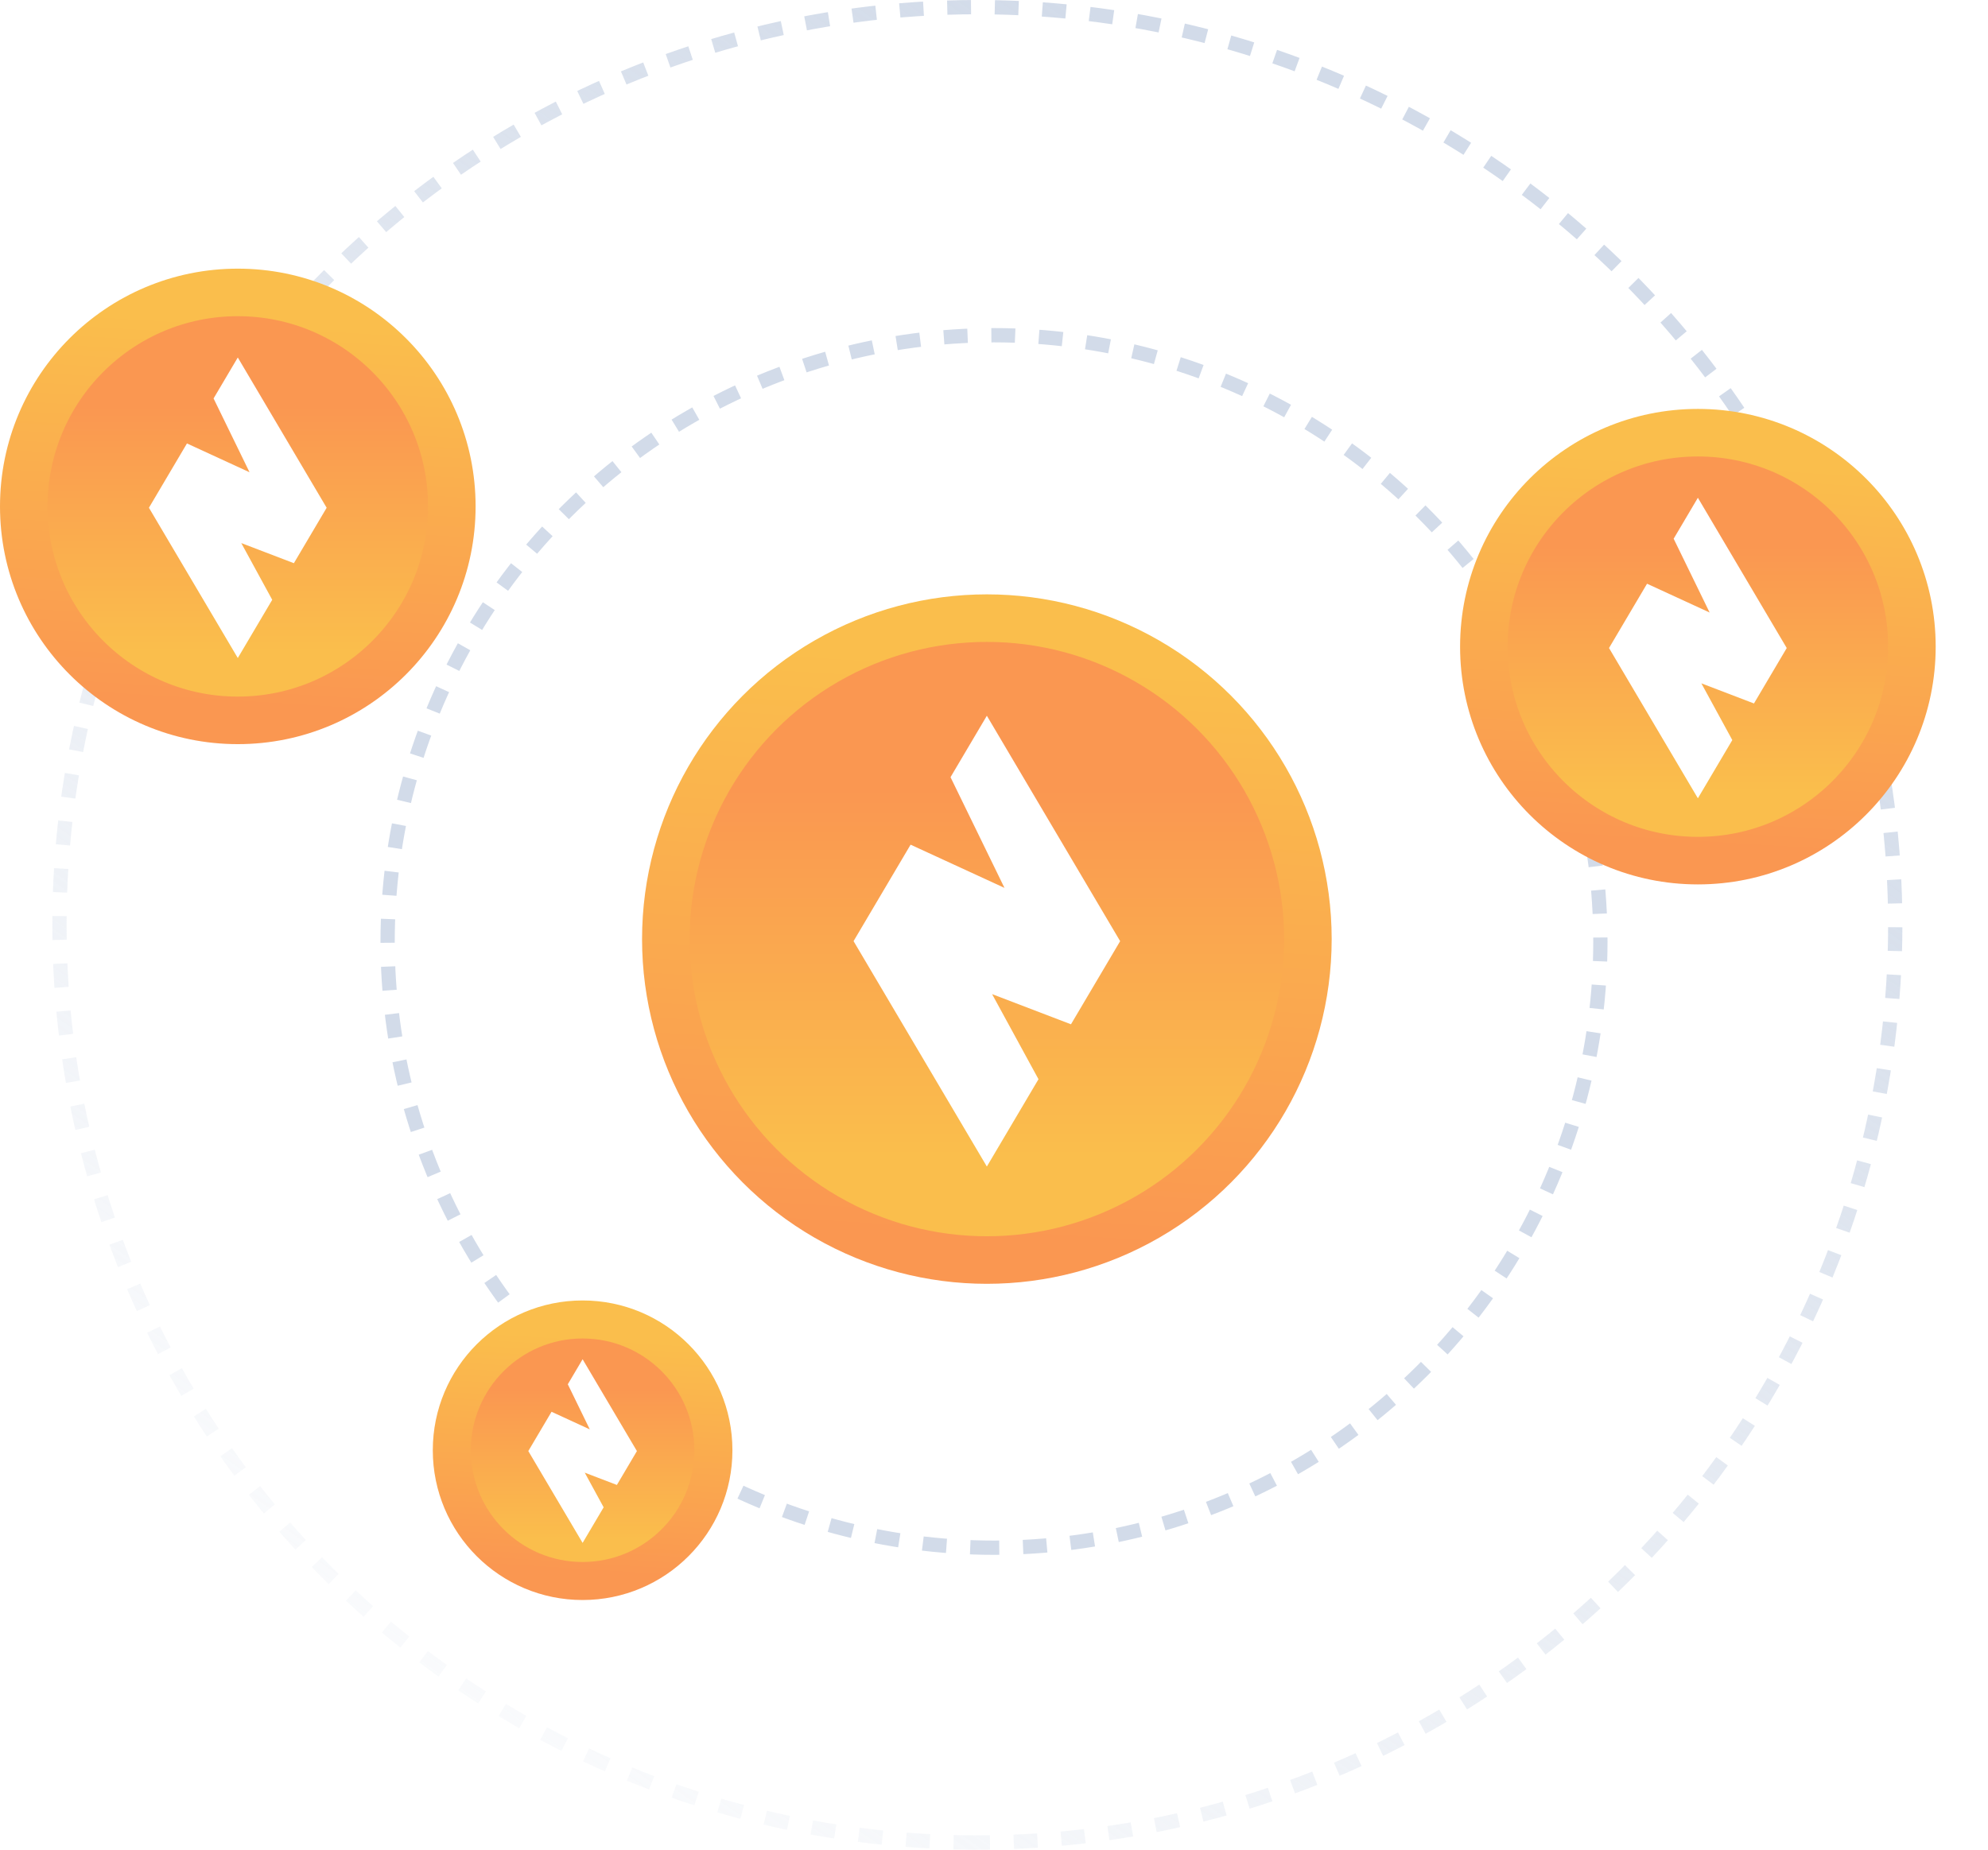 <svg width="418" height="389" viewBox="0 0 418 389" fill="none" xmlns="http://www.w3.org/2000/svg">
<circle cx="209" cy="198" r="127.5" transform="rotate(90 209 198)" stroke="#D2DBE9" stroke-width="3" stroke-dasharray="5 5"/>
<circle cx="205.5" cy="194.5" r="193" transform="rotate(90 205.5 194.5)" stroke="url(#paint0_linear_861_1974)" stroke-width="3" stroke-dasharray="5 5"/>
<circle cx="207.5" cy="197.5" r="67.5" fill="#C4C4C4"/>
<circle cx="207.5" cy="197.5" r="67.5" fill="url(#paint1_linear_861_1974)"/>
<circle cx="207.5" cy="197.5" r="67.5" stroke="url(#paint2_linear_861_1974)" stroke-width="10"/>
<path fill-rule="evenodd" clip-rule="evenodd" d="M207.498 150.527L235.521 197.929L235.523 197.93L235.523 197.931L235.524 197.933L225.184 215.423L225.182 215.419L208.599 209.074L218.355 226.969L207.497 245.335L179.471 197.93L179.471 197.93L179.471 197.93L179.471 197.929L191.463 177.644L191.464 177.645L211.204 186.733L199.858 163.45L207.498 150.527Z" fill="white"/>
<circle cx="50" cy="106.5" r="45" fill="#C4C4C4"/>
<circle cx="50" cy="106.5" r="45" fill="url(#paint3_linear_861_1974)"/>
<circle cx="50" cy="106.5" r="45" stroke="url(#paint4_linear_861_1974)" stroke-width="10"/>
<path fill-rule="evenodd" clip-rule="evenodd" d="M49.999 75.184L68.681 106.785L68.683 106.785L68.682 106.786L68.683 106.787L61.79 118.447L61.789 118.445L50.733 114.215L57.237 126.145L49.999 138.389L31.314 106.785L31.315 106.785L31.315 106.785L39.309 93.262L52.47 99.321L44.906 83.798L49.999 75.184Z" fill="white"/>
<g filter="url(#filter0_f_861_1974)">
<circle cx="357" cy="136" r="45" fill="#C4C4C4"/>
<circle cx="357" cy="136" r="45" fill="url(#paint5_linear_861_1974)"/>
<circle cx="357" cy="136" r="45" stroke="url(#paint6_linear_861_1974)" stroke-width="10"/>
<path fill-rule="evenodd" clip-rule="evenodd" d="M356.999 104.684L375.681 136.285L375.683 136.285L375.682 136.286L375.683 136.287L368.79 147.947L368.789 147.945L357.733 143.715L364.237 155.645L356.999 167.889L338.314 136.285L338.315 136.285L338.315 136.285L346.31 122.762L359.47 128.821L351.906 113.298L356.999 104.684Z" fill="white"/>
</g>
<g filter="url(#filter1_f_861_1974)">
<circle cx="122.5" cy="305" r="27.5" fill="#C4C4C4"/>
<circle cx="122.5" cy="305" r="27.5" fill="url(#paint7_linear_861_1974)"/>
<circle cx="122.5" cy="305" r="27.5" stroke="url(#paint8_linear_861_1974)" stroke-width="8"/>
<path fill-rule="evenodd" clip-rule="evenodd" d="M122.5 285.863L133.917 305.174L133.918 305.174L133.918 305.175L133.919 305.177L129.706 312.302L129.705 312.3L122.95 309.715L126.924 317.005L122.5 324.487L111.083 305.175L111.082 305.174L111.082 305.174L111.082 305.174L115.968 296.909L115.969 296.911L124.01 300.613L119.388 291.128L122.5 285.863Z" fill="white"/>
</g>
<defs>
<filter id="filter0_f_861_1974" x="296" y="75" width="122" height="122" filterUnits="userSpaceOnUse" color-interpolation-filters="sRGB">
<feFlood flood-opacity="0" result="BackgroundImageFix"/>
<feBlend mode="normal" in="SourceGraphic" in2="BackgroundImageFix" result="shape"/>
<feGaussianBlur stdDeviation="5.5" result="effect1_foregroundBlur_861_1974"/>
</filter>
<filter id="filter1_f_861_1974" x="77" y="259.5" width="91" height="91" filterUnits="userSpaceOnUse" color-interpolation-filters="sRGB">
<feFlood flood-opacity="0" result="BackgroundImageFix"/>
<feBlend mode="normal" in="SourceGraphic" in2="BackgroundImageFix" result="shape"/>
<feGaussianBlur stdDeviation="7" result="effect1_foregroundBlur_861_1974"/>
</filter>
<linearGradient id="paint0_linear_861_1974" x1="69.5" y1="90" x2="415" y2="329.5" gradientUnits="userSpaceOnUse">
<stop stop-color="#D2DBE9"/>
<stop offset="1" stop-color="#D2DBE9" stop-opacity="0"/>
</linearGradient>
<linearGradient id="paint1_linear_861_1974" x1="248.229" y1="243.329" x2="248.229" y2="165.903" gradientUnits="userSpaceOnUse">
<stop stop-color="#FABE4C"/>
<stop offset="1" stop-color="#FA9751"/>
</linearGradient>
<linearGradient id="paint2_linear_861_1974" x1="214.605" y1="139.474" x2="207.105" y2="260.263" gradientUnits="userSpaceOnUse">
<stop stop-color="#FABE4C"/>
<stop offset="1" stop-color="#FA9751"/>
</linearGradient>
<linearGradient id="paint3_linear_861_1974" x1="77.153" y1="137.053" x2="77.153" y2="85.435" gradientUnits="userSpaceOnUse">
<stop stop-color="#FABE4C"/>
<stop offset="1" stop-color="#FA9751"/>
</linearGradient>
<linearGradient id="paint4_linear_861_1974" x1="54.737" y1="67.816" x2="49.737" y2="148.342" gradientUnits="userSpaceOnUse">
<stop stop-color="#FABE4C"/>
<stop offset="1" stop-color="#FA9751"/>
</linearGradient>
<linearGradient id="paint5_linear_861_1974" x1="384.153" y1="166.553" x2="384.153" y2="114.935" gradientUnits="userSpaceOnUse">
<stop stop-color="#FABE4C"/>
<stop offset="1" stop-color="#FA9751"/>
</linearGradient>
<linearGradient id="paint6_linear_861_1974" x1="361.737" y1="97.316" x2="356.737" y2="177.842" gradientUnits="userSpaceOnUse">
<stop stop-color="#FABE4C"/>
<stop offset="1" stop-color="#FA9751"/>
</linearGradient>
<linearGradient id="paint7_linear_861_1974" x1="139.093" y1="323.671" x2="139.093" y2="292.127" gradientUnits="userSpaceOnUse">
<stop stop-color="#FABE4C"/>
<stop offset="1" stop-color="#FA9751"/>
</linearGradient>
<linearGradient id="paint8_linear_861_1974" x1="125.395" y1="281.36" x2="122.339" y2="330.57" gradientUnits="userSpaceOnUse">
<stop stop-color="#FABE4C"/>
<stop offset="1" stop-color="#FA9751"/>
</linearGradient>
</defs>
</svg>
